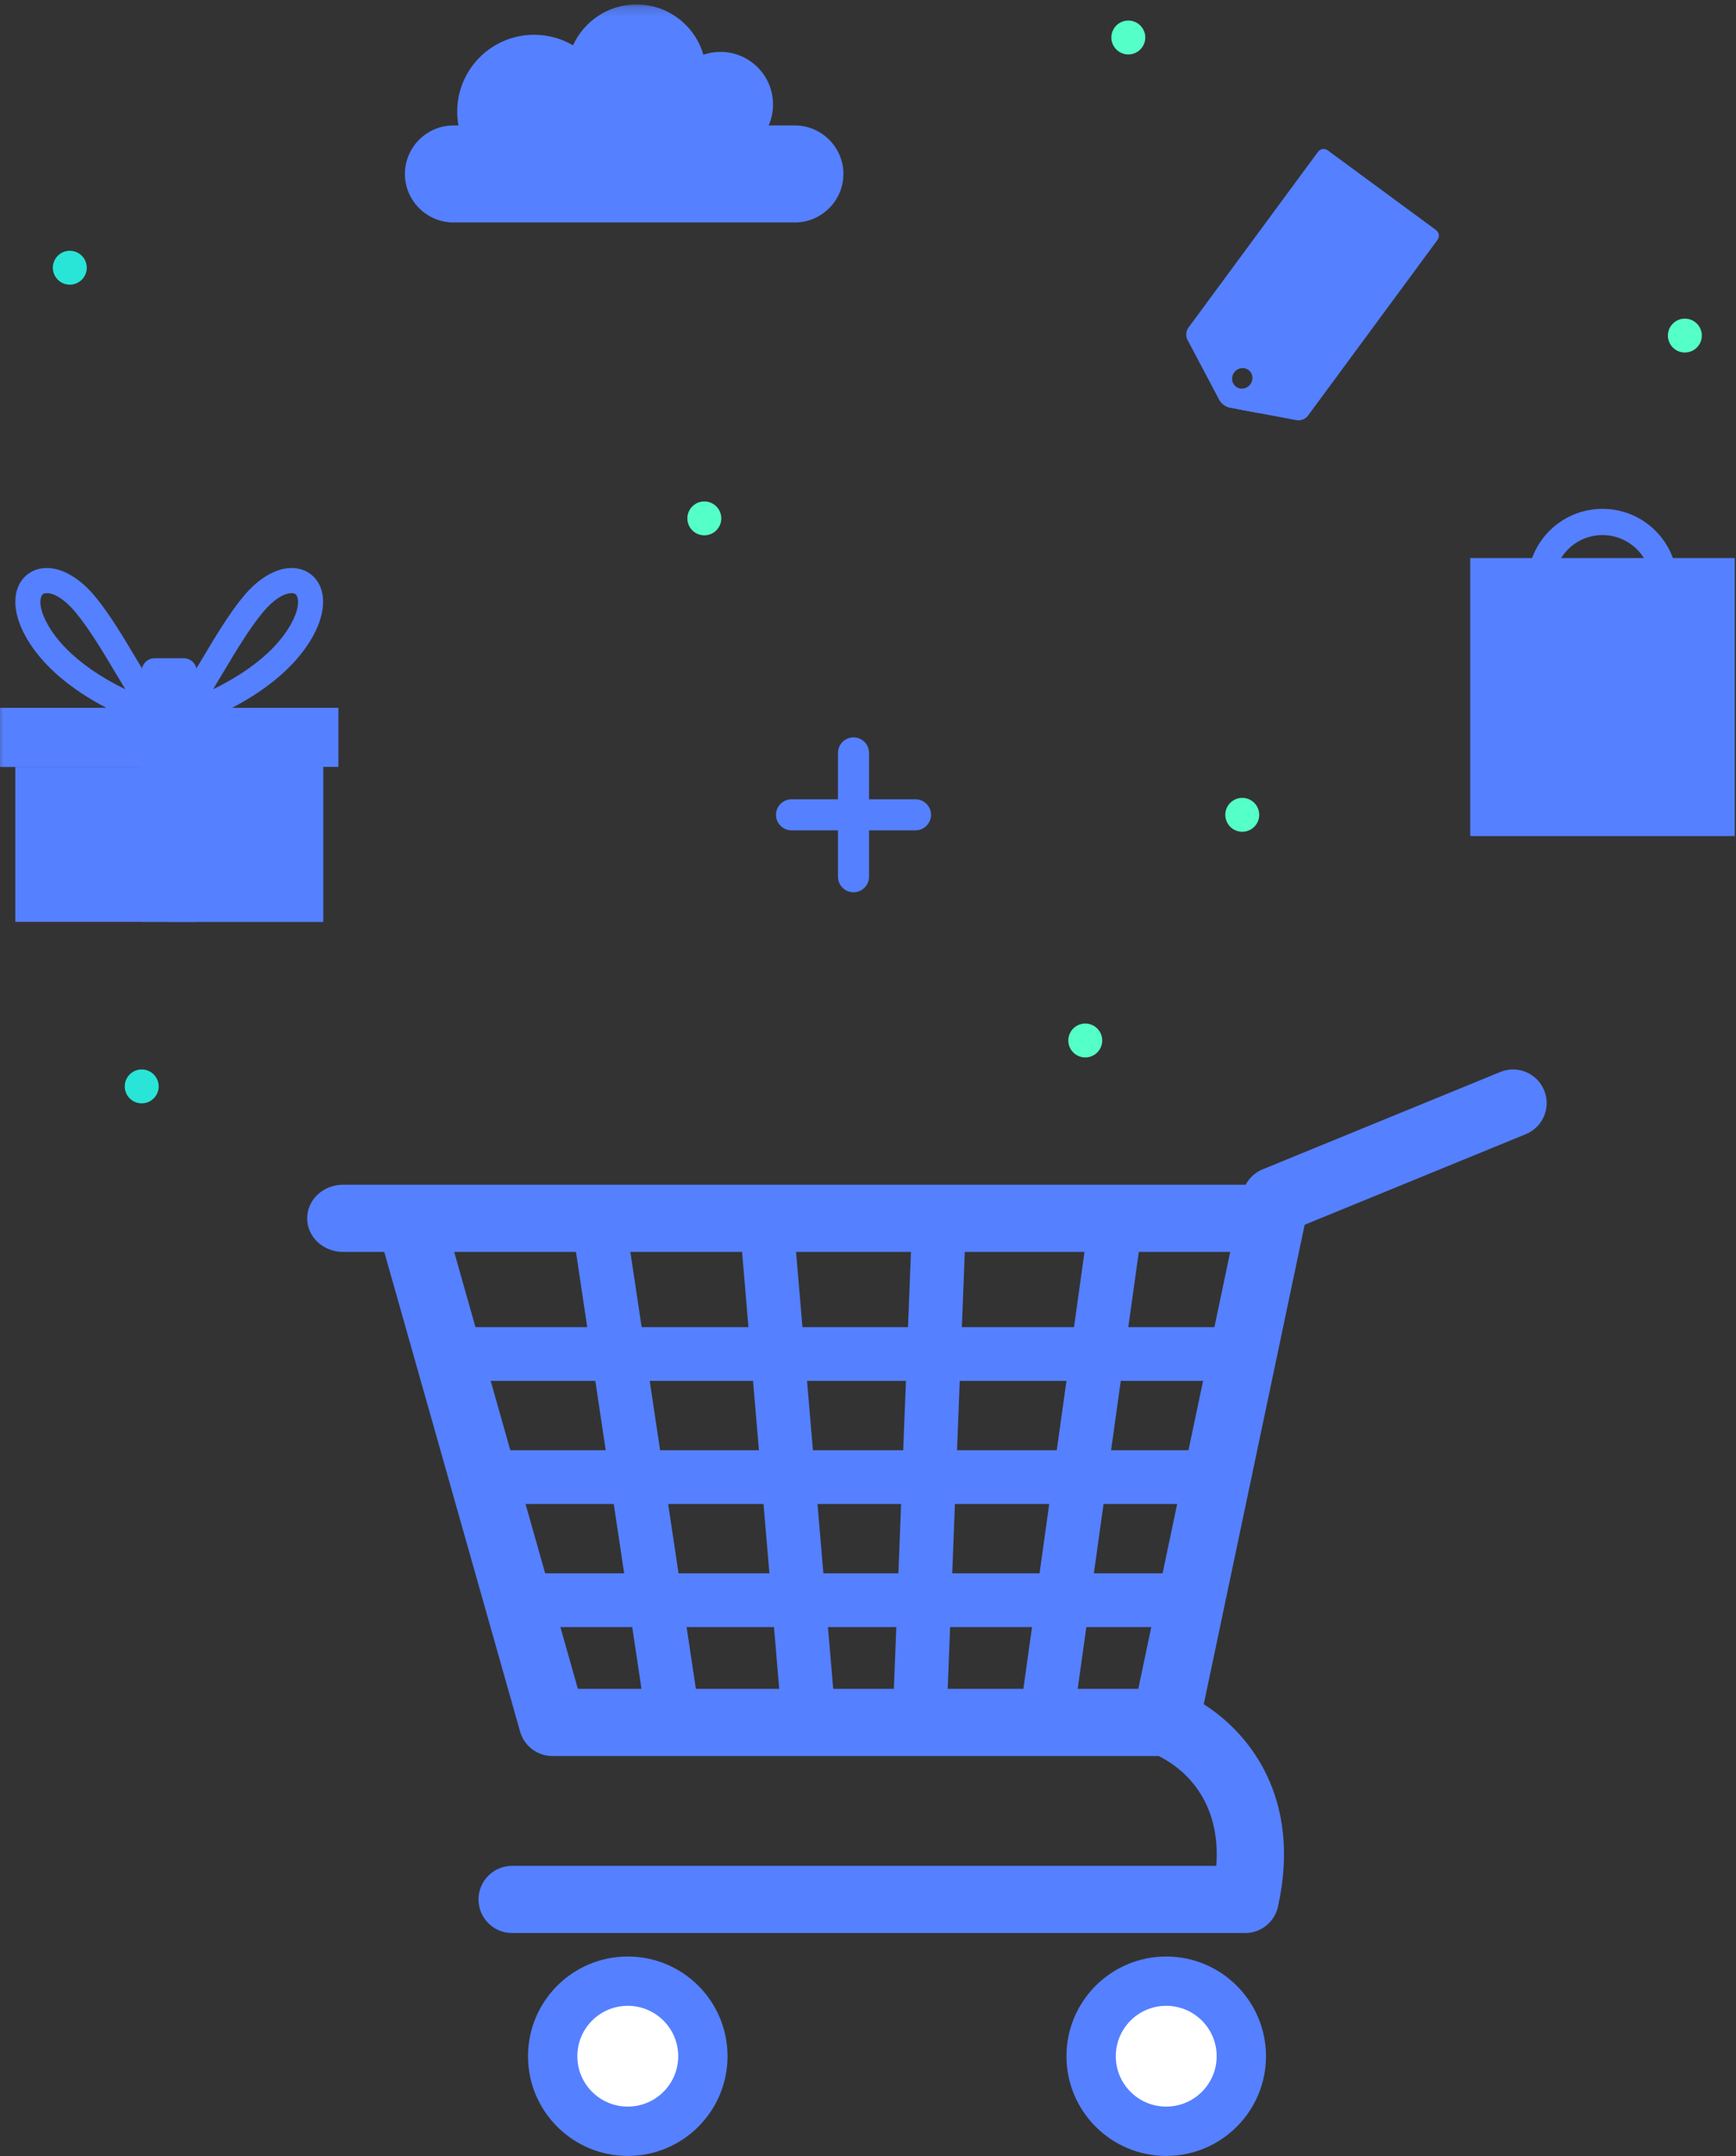 <?xml version="1.0" encoding="UTF-8" standalone="no"?>
<svg width="182px" height="226px" viewBox="0 0 182 226" version="1.1" xmlns="http://www.w3.org/2000/svg" xmlns:xlink="http://www.w3.org/1999/xlink">
    <rect x="0" y="0" width="182" height="226" fill="#333333" stroke="none"/>
    <!-- Generator: Sketch 41.2 (35397) - http://www.bohemiancoding.com/sketch -->
    <title>ic_landing_carrito</title>
    <desc>Created with Sketch.</desc>
    <defs>
        <polygon id="path-1" points="0 225.687 181.869 225.687 181.869 0.188 0 0.188"></polygon>
    </defs>
    <g id="LANDING-V2" stroke="none" stroke-width="1" fill="none" fill-rule="evenodd">
        <g id="Propuesta-1---it2-Copy-2" transform="translate(-1024, -3164)">
            <g id="ic_landing_carrito" transform="translate(1024, 3164)">
                <polygon id="Fill-1" fill="#5580FF" points="154.139 87.631 181.869 87.631 181.869 58.49 154.139 58.49"></polygon>
                <g id="Group-43" transform="translate(0, 0.278)">
                    <path d="M168.004,54.054 C169.897,54.054 171.612,54.821 172.853,56.061 C174.094,57.301 174.861,59.014 174.861,60.906 L174.111,60.906 C174.111,59.221 173.427,57.695 172.322,56.591 C171.217,55.487 169.69,54.804 168.004,54.804 C166.317,54.804 164.79,55.487 163.685,56.591 C162.58,57.695 161.896,59.221 161.896,60.906 L161.147,60.906 C161.147,59.014 161.914,57.301 163.155,56.061 C164.396,54.821 166.11,54.054 168.004,54.054 Z" id="Fill-2" fill="#5580FF"></path>
                    <path d="M168.004,54.054 C169.897,54.054 171.612,54.821 172.853,56.061 C174.094,57.301 174.861,59.014 174.861,60.906 L174.111,60.906 C174.111,59.221 173.427,57.695 172.322,56.591 C171.217,55.487 169.69,54.804 168.004,54.804 C166.317,54.804 164.79,55.487 163.685,56.591 C162.58,57.695 161.896,59.221 161.896,60.906 L161.147,60.906 C161.147,59.014 161.914,57.301 163.155,56.061 C164.396,54.821 166.11,54.054 168.004,54.054 Z" id="Stroke-4" stroke="#5580FF" stroke-width="2"></path>
                    <path d="M131.084,40.002 C130.726,40.488 130.057,40.604 129.589,40.26 C129.12,39.915 129.031,39.241 129.39,38.756 C129.749,38.269 130.418,38.153 130.887,38.499 C131.355,38.842 131.443,39.516 131.084,40.002 M150.557,23.838 L145.465,20.091 C145.142,19.852 144.613,19.464 144.29,19.226 L139.198,15.479 C138.875,15.241 138.416,15.311 138.178,15.634 L124.574,34.089 C124.337,34.412 124.295,34.967 124.483,35.321 L127.841,41.667 C128.029,42.021 128.505,42.372 128.899,42.445 L135.959,43.766 C136.354,43.839 136.871,43.636 137.109,43.313 L150.712,24.857 C150.95,24.534 150.88,24.076 150.557,23.838" id="Fill-6" fill="#5580FF"></path>
                    <polygon id="Fill-8" fill="#5580FF" points="131.93 43.012 129.591 42.574 129.874 41.654 132.262 41.646"></polygon>
                    <path d="M89.481,77.004 L89.481,77.004 C90.378,77.004 91.111,77.736 91.111,78.632 L91.111,91.616 C91.111,92.512 90.378,93.244 89.481,93.244 C88.585,93.244 87.851,92.512 87.851,91.616 L87.851,78.632 C87.851,77.736 88.585,77.004 89.481,77.004" id="Fill-10" fill="#5580FF"></path>
                    <path d="M81.354,85.123 L81.354,85.123 C81.354,84.228 82.088,83.496 82.984,83.496 L95.978,83.496 C96.874,83.496 97.608,84.228 97.608,85.123 C97.608,86.021 96.874,86.752 95.978,86.752 L82.984,86.752 C82.088,86.752 81.354,86.021 81.354,85.123" id="Fill-12" fill="#5580FF"></path>
                    <path d="M100.336,151.719 L100.619,144.454 L111.806,144.454 L110.788,151.719 L100.336,151.719 Z M99.831,164.624 L100.114,157.358 L110,157.358 L108.985,164.624 L99.831,164.624 Z M99.357,176.73 L99.609,170.26 L108.195,170.26 L107.289,176.73 L99.357,176.73 Z M85.225,151.719 L84.609,144.454 L94.976,144.454 L94.691,151.719 L85.225,151.719 Z M86.323,164.624 L85.704,157.358 L94.469,157.358 L94.186,164.624 L86.323,164.624 Z M87.353,176.73 L86.801,170.26 L93.966,170.26 L93.712,176.73 L87.353,176.73 Z M66.281,170.26 L67.252,176.73 L60.583,176.73 L58.752,170.26 L66.281,170.26 Z M64.345,157.358 L65.436,164.624 L57.156,164.624 L55.098,157.358 L64.345,157.358 Z M62.412,144.454 L63.5,151.719 L53.501,151.719 L51.443,144.454 L62.412,144.454 Z M69.205,151.719 L68.115,144.454 L78.946,144.454 L79.565,151.719 L69.205,151.719 Z M71.139,164.624 L70.049,157.358 L80.044,157.358 L80.664,164.624 L71.139,164.624 Z M72.954,176.73 L71.984,170.26 L81.143,170.26 L81.692,176.73 L72.954,176.73 Z M60.385,130.937 L61.564,138.817 L49.847,138.817 L47.617,130.937 L60.385,130.937 Z M77.798,130.937 L78.468,138.817 L67.27,138.817 L66.086,130.937 L77.798,130.937 Z M95.503,130.937 L95.194,138.817 L84.129,138.817 L83.459,130.937 L95.503,130.937 Z M113.698,130.937 L112.596,138.817 L100.839,138.817 L101.148,130.937 L113.698,130.937 Z M127.316,138.817 L118.291,138.817 L119.392,130.937 L128.973,130.937 L127.316,138.817 Z M124.598,151.719 L116.486,151.719 L117.5,144.454 L126.13,144.454 L124.598,151.719 Z M121.884,164.624 L114.679,164.624 L115.696,157.358 L123.412,157.358 L121.884,164.624 Z M119.336,176.73 L112.984,176.73 L113.891,170.26 L120.698,170.26 L119.336,176.73 Z M57.919,183.775 L121.47,183.775 C123.168,184.595 128.09,187.652 127.513,195.282 L53.69,195.282 C51.743,195.282 50.165,196.858 50.165,198.805 C50.165,200.749 51.743,202.325 53.69,202.325 L130.54,202.325 C132.195,202.325 133.623,201.18 133.982,199.565 C136.5,188.194 130.996,181.379 126.201,178.346 L136.779,128.09 L159.964,118.594 C161.764,117.857 162.628,115.801 161.889,114 C161.15,112.2 159.091,111.338 157.29,112.076 L132.375,122.279 C131.601,122.595 130.976,123.171 130.595,123.894 L43.003,123.894 L42.871,123.894 L35.965,123.894 C33.884,123.894 32.2,125.472 32.2,127.417 C32.2,129.36 33.884,130.937 35.965,130.937 L40.285,130.937 L54.526,181.214 C54.958,182.729 56.342,183.775 57.919,183.775 L57.919,183.775 Z" id="Fill-14" fill="#5580FF"></path>
                    <path d="M55.356,215.236 C55.356,221.006 60.04,225.687 65.814,225.687 C71.591,225.687 76.274,221.006 76.274,215.236 C76.274,209.463 71.591,204.785 65.814,204.785 C60.04,204.785 55.356,209.463 55.356,215.236" id="Fill-16" fill="#5580FF"></path>
                    <path d="M60.527,215.236 C60.527,218.153 62.895,220.516 65.814,220.516 C68.734,220.516 71.103,218.153 71.103,215.236 C71.103,212.316 68.734,209.952 65.814,209.952 C62.895,209.952 60.527,212.316 60.527,215.236" id="Fill-18" fill="#FFFFFF"></path>
                    <path d="M111.806,215.236 C111.806,221.006 116.49,225.687 122.264,225.687 C128.041,225.687 132.724,221.006 132.724,215.236 C132.724,209.463 128.041,204.785 122.264,204.785 C116.49,204.785 111.806,209.463 111.806,215.236" id="Fill-20" fill="#5580FF"></path>
                    <path d="M116.978,215.236 C116.978,218.153 119.345,220.516 122.264,220.516 C125.184,220.516 127.553,218.153 127.553,215.236 C127.553,212.316 125.184,209.952 122.264,209.952 C119.345,209.952 116.978,212.316 116.978,215.236" id="Fill-22" fill="#FFFFFF"></path>
                    <path d="M23.411,70.183 L23.411,70.183 C23.046,70.796 22.689,71.395 22.342,71.964 C23.593,71.357 24.834,70.647 25.986,69.841 C27.889,68.504 29.531,66.913 30.526,65.09 C31.215,63.83 31.371,62.867 31.163,62.282 C31.111,62.136 31.039,62.031 30.951,61.976 C30.846,61.909 30.693,61.879 30.497,61.891 C29.723,61.936 28.668,62.559 27.531,63.935 C26.114,65.647 24.706,68.01 23.411,70.183 L23.411,70.183 Z M17.74,73.906 C18.633,73.068 19.834,71.053 21.153,68.843 C22.514,66.554 23.995,64.069 25.498,62.254 C27.145,60.262 28.905,59.346 30.344,59.261 C31.101,59.216 31.791,59.391 32.366,59.76 C32.957,60.137 33.401,60.697 33.651,61.407 C34.085,62.638 33.919,64.37 32.838,66.349 C31.625,68.566 29.704,70.449 27.502,71.996 C24.846,73.858 21.757,75.245 19.046,76.118 L13.47,77.915 L17.74,73.906 Z" id="Fill-24" fill="#5580FF"></path>
                    <path d="M12.069,70.183 L12.069,70.183 C12.434,70.796 12.792,71.395 13.139,71.964 C11.888,71.357 10.646,70.647 9.495,69.841 C7.593,68.504 5.95,66.913 4.955,65.09 C4.266,63.83 4.111,62.867 4.317,62.282 C4.369,62.136 4.442,62.031 4.529,61.976 C4.633,61.909 4.788,61.879 4.984,61.891 C5.757,61.936 6.812,62.559 7.951,63.935 C9.366,65.647 10.774,68.01 12.069,70.183 L12.069,70.183 Z M17.74,73.906 C16.848,73.068 15.646,71.053 14.329,68.843 C12.966,66.554 11.484,64.069 9.983,62.254 C8.336,60.262 6.576,59.346 5.139,59.261 C4.379,59.216 3.69,59.391 3.115,59.76 C2.524,60.137 2.079,60.697 1.829,61.407 C1.395,62.638 1.561,64.37 2.643,66.349 C3.854,68.566 5.776,70.449 7.978,71.996 C10.636,73.858 13.725,75.245 16.435,76.118 L22.011,77.915 L17.74,73.906 Z" id="Fill-26" fill="#5580FF"></path>
                    <mask id="mask-2" fill="white">
                        <use xlink:href="#path-1"></use>
                    </mask>
                    <g id="Clip-29"></g>
                    <polygon id="Fill-28" fill="#5580FF" mask="url(#mask-2)" points="1.604 96.343 33.877 96.343 33.877 80.102 1.604 80.102"></polygon>
                    <polygon id="Fill-30" fill="#5580FF" mask="url(#mask-2)" points="0 80.102 35.48 80.102 35.48 73.906 0 73.906"></polygon>
                    <polygon id="Fill-31" fill="#5580FF" mask="url(#mask-2)" points="17.74 96.343 33.877 96.343 33.877 80.105 17.74 80.105"></polygon>
                    <polygon id="Fill-32" fill="#5580FF" mask="url(#mask-2)" points="1.604 80.105 17.74 80.105 17.74 73.906 0 73.906 0 80.105"></polygon>
                    <polygon id="Fill-33" fill="#5580FF" mask="url(#mask-2)" points="14.857 96.343 20.624 96.343 20.624 73.906 14.857 73.906"></polygon>
                    <path d="M16.211,68.713 L19.269,68.713 C20.013,68.713 20.624,69.323 20.624,70.067 L20.624,72.552 C20.624,73.297 20.013,73.906 19.269,73.906 L16.211,73.906 C15.466,73.906 14.857,73.297 14.857,72.552 L14.857,70.067 C14.857,69.323 15.466,68.713 16.211,68.713" id="Fill-34" fill="#5580FF" mask="url(#mask-2)"></path>
                    <path d="M83.337,12.871 L80.586,12.871 C80.881,12.197 81.045,11.452 81.045,10.671 C81.045,7.628 78.574,5.16 75.529,5.16 C74.904,5.16 74.302,5.265 73.742,5.457 C72.863,2.414 70.055,0.188 66.728,0.188 C63.77,0.188 61.223,1.946 60.075,4.474 C58.878,3.77 57.484,3.366 55.996,3.366 C51.544,3.366 47.932,6.972 47.932,11.422 C47.932,11.917 47.978,12.402 48.063,12.871 L47.535,12.871 C44.737,12.871 42.449,15.16 42.449,17.954 C42.449,20.749 44.737,23.037 47.535,23.037 L83.337,23.037 C86.134,23.037 88.423,20.749 88.423,17.954 C88.423,15.16 86.134,12.871 83.337,12.871" id="Fill-35" fill="#5580FF" mask="url(#mask-2)"></path>
                    <path d="M9.096,27.783 C9.096,28.764 8.3,29.559 7.318,29.559 C6.337,29.559 5.54,28.764 5.54,27.783 C5.54,26.802 6.337,26.006 7.318,26.006 C8.3,26.006 9.096,26.802 9.096,27.783" id="Fill-36" fill="#28E5D7" mask="url(#mask-2)"></path>
                    <path d="M120.069,3.652 C120.069,4.633 119.272,5.428 118.291,5.428 C117.309,5.428 116.513,4.633 116.513,3.652 C116.513,2.671 117.309,1.875 118.291,1.875 C119.272,1.875 120.069,2.671 120.069,3.652" id="Fill-37" fill="#54FFC8" mask="url(#mask-2)"></path>
                    <path d="M132.015,85.124 C132.015,86.105 131.219,86.901 130.237,86.901 C129.256,86.901 128.459,86.105 128.459,85.124 C128.459,84.143 129.256,83.348 130.237,83.348 C131.219,83.348 132.015,84.143 132.015,85.124" id="Fill-38" fill="#54FFC8" mask="url(#mask-2)"></path>
                    <path d="M75.618,54.054 C75.618,55.036 74.822,55.831 73.84,55.831 C72.858,55.831 72.062,55.036 72.062,54.054 C72.062,53.073 72.858,52.278 73.84,52.278 C74.822,52.278 75.618,53.073 75.618,54.054" id="Fill-39" fill="#54FFC8" mask="url(#mask-2)"></path>
                    <path d="M16.635,113.589 C16.635,114.57 15.839,115.365 14.857,115.365 C13.875,115.365 13.079,114.57 13.079,113.589 C13.079,112.608 13.875,111.812 14.857,111.812 C15.839,111.812 16.635,112.608 16.635,113.589" id="Fill-40" fill="#28E5D7" mask="url(#mask-2)"></path>
                    <path d="M115.556,108.777 C115.556,109.758 114.76,110.553 113.778,110.553 C112.796,110.553 112,109.758 112,108.777 C112,107.795 112.796,107 113.778,107 C114.76,107 115.556,107.795 115.556,108.777" id="Fill-41" fill="#54FFC8" mask="url(#mask-2)"></path>
                    <path d="M178.417,34.893 C178.417,35.874 177.621,36.67 176.639,36.67 C175.657,36.67 174.861,35.874 174.861,34.893 C174.861,33.912 175.657,33.117 176.639,33.117 C177.621,33.117 178.417,33.912 178.417,34.893" id="Fill-42" fill="#54FFC8" mask="url(#mask-2)"></path>
                </g>
            </g>
        </g>
    </g>
</svg>
